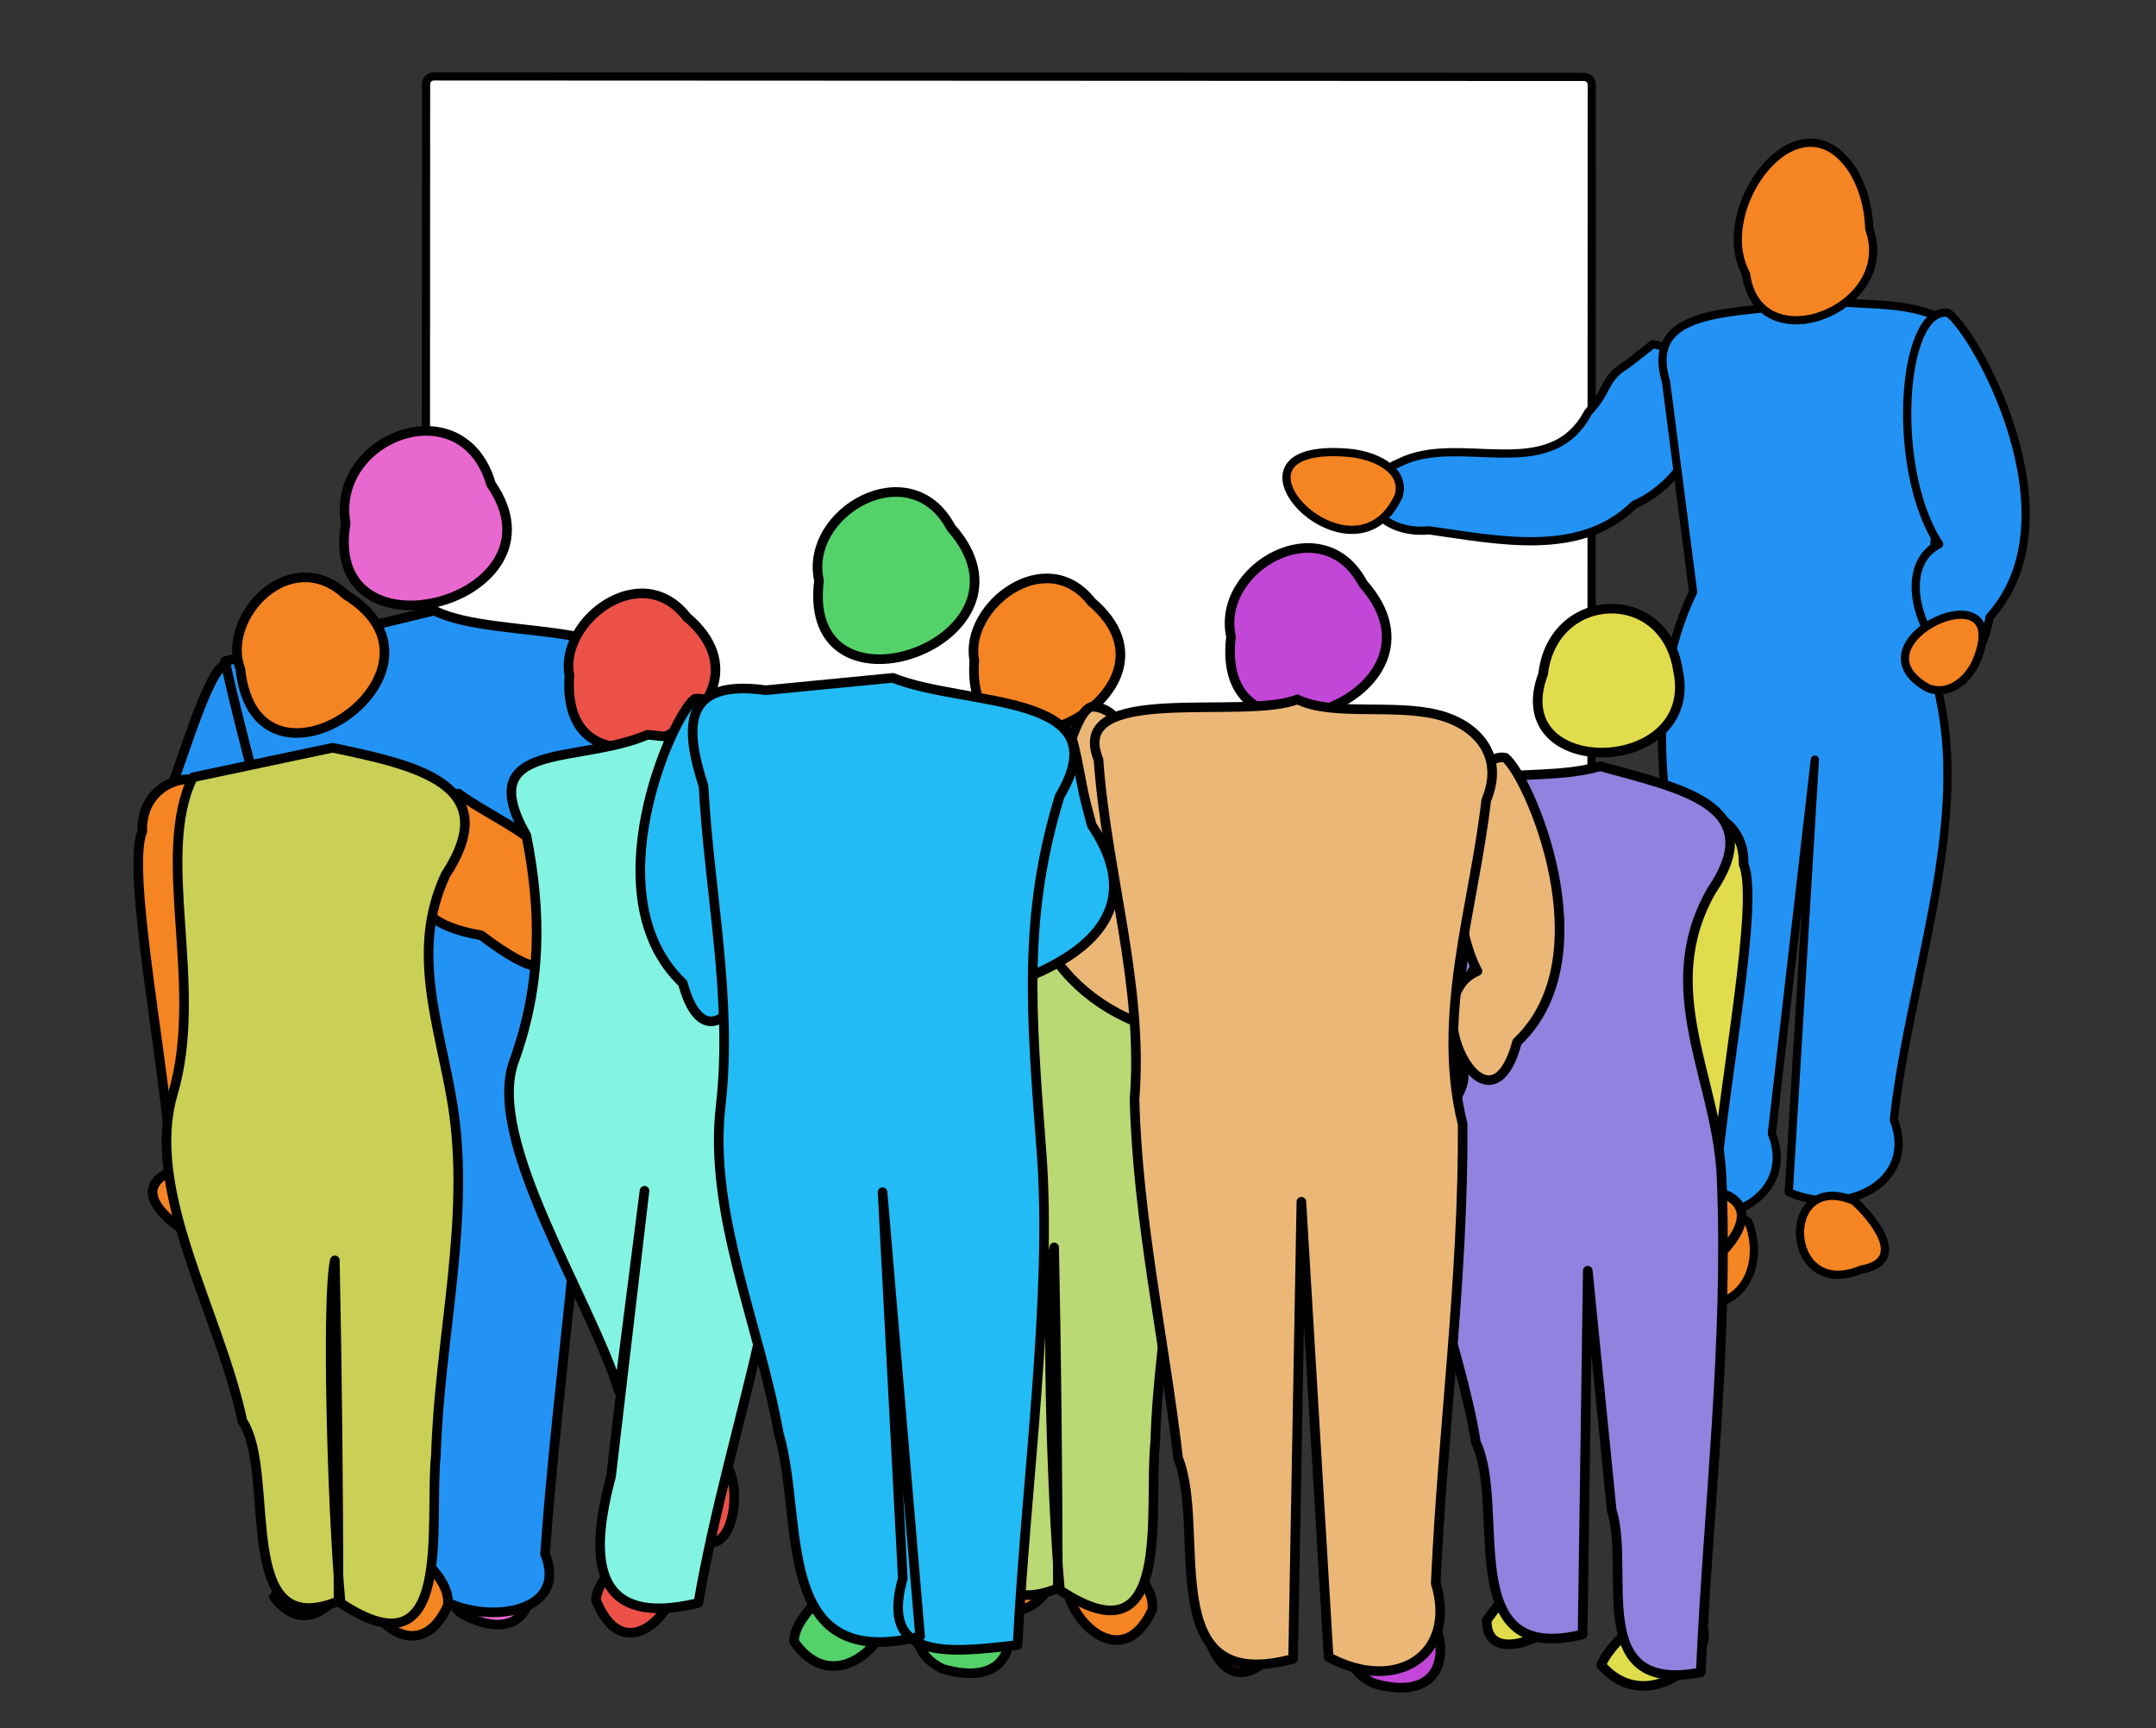 <?xml version="1.0" encoding="utf-8"?>
<!-- Generator: Adobe Illustrator 16.0.0, SVG Export Plug-In . SVG Version: 6.00 Build 0)  -->
<!DOCTYPE svg PUBLIC "-//W3C//DTD SVG 1.1//EN" "http://www.w3.org/Graphics/SVG/1.1/DTD/svg11.dtd">
<svg version="1.1"
	 id="svgTarget" xmlns:dc="http://purl.org/dc/elements/1.1/" xmlns:cc="http://creativecommons.org/ns#" xmlns:rdf="http://www.w3.org/1999/02/22-rdf-syntax-ns#" xmlns:svg="http://www.w3.org/2000/svg" xmlns:sodipodi="http://sodipodi.sourceforge.net/DTD/sodipodi-0.dtd" xmlns:inkscape="http://www.inkscape.org/namespaces/inkscape" sodipodi:docname="multicolourpresentation.svg" inkscape:version="0.91 r13725"
	 xmlns="http://www.w3.org/2000/svg" xmlns:xlink="http://www.w3.org/1999/xlink" x="0px" y="0px" width="449px" height="360px"
	 viewBox="425.5 20 449 360" enable-background="new 425.5 20 449 360" xml:space="preserve">
<rect x="425.5" y="20" width="449" height="360" fill="#333333" stroke="none"/>
<g id="layer1" transform="translate(200 -48.601)">
	<g id="g2581" transform="matrix(0.852 .073 -.073 0.852 2073.1 349.57)">
		
			<path id="rect3536" fill="#FFFFFF" stroke="#000000" stroke-width="2" stroke-linecap="round" stroke-linejoin="round" stroke-miterlimit="3.503" d="
			M-2073.948-133.401l279.14-23.791c1.033-0.089,1.942,0.684,2.03,1.726l18.796,220.529c0.089,1.04-0.677,1.956-1.709,2.045
			l-279.14,23.791c-1.033,0.087-1.942-0.686-2.03-1.726l-18.796-220.529C-2075.747-132.398-2074.981-133.314-2073.948-133.401z"/>
		<path id="rect2617" fill="#FFFFFF" d="M-2070.795-131.229c6.006,70.468,12.012,140.939,18.019,211.411l276.248-23.546
			c-6.006-70.469-12.012-140.938-18.019-211.41L-2070.795-131.229L-2070.795-131.229z M-2067.859-129.03
			c90.267-7.693,180.526-15.387,270.792-23.08c5.869,68.848,11.737,137.696,17.605,206.547
			c-90.267,7.693-180.529,15.388-270.794,23.08C-2056.126,8.67-2061.993-60.178-2067.859-129.03z"/>
		
			<path id="path2583" inkscape:connector-curvature="0" sodipodi:nodetypes="ccccccc" fill="#2293F5" stroke="#000000" stroke-width="2" stroke-linecap="round" stroke-linejoin="round" stroke-miterlimit="3.503" d="
			M-1772.554-93.764c19.557,1.633,16.282,29.869-1.197,39.346c-11.987,14.136-32.542,11.376-49.282,10.487
			c-12.589,2.396-21.815-8.871-8.571-15.806c13.896-8.609,36.885,2.42,44.745-16.132c4.759-5.972,2.807-8.406,8.619-12.582
			L-1772.554-93.764z"/>
		
			<path id="path2585" fill="#2293F5" stroke="#000000" stroke-width="2" stroke-linecap="round" stroke-linejoin="round" stroke-miterlimit="3.503" d="
			M-1734.345-108.146c-12.365,5.893-42.248,3.136-34.248,23.203c3.649,16.829,7.298,33.66,10.945,50.487
			c-5.814,15.254-5.819,31.416-3.082,47.023c3.134,34.266,6.27,68.53,9.405,102.79c14.779,5.372,31.234-5.743,24.046-20.028
			c0.887-30.546,1.773-61.093,2.66-91.642l2.66,105.525c14.789,5.056,31.076-5.307,23.991-19.766
			c0.828-34.219,11.904-71.564,2.571-102.681c-9.334-31.115-0.377-61.473-8.582-93.095c-9.701-3.4-20.302-0.611-30.365-1.824
			L-1734.345-108.146z"/>
		
			<path id="path2595" fill="#F58423" stroke="#000000" stroke-width="2" stroke-linecap="round" stroke-linejoin="round" stroke-miterlimit="3.503" d="
			M-1705.956,109.952c-18.943-6.181-15.083,26.126,3.221,16.53C-1691.25,123.48-1701.222,113.507-1705.956,109.952z"/>
		
			<path id="path2597" fill="#F58423" stroke="#000000" stroke-width="2" stroke-linecap="round" stroke-linejoin="round" stroke-miterlimit="3.503" d="
			M-1731.195,117.166c-15.164-7.397-32.734,18.481-11.901,21.145C-1729.594,139.172-1726.504,126.084-1731.195,117.166z"/>
		
			<path id="path2601" fill="#F58423" stroke="#000000" stroke-width="2" stroke-linecap="round" stroke-linejoin="round" stroke-miterlimit="3.503" d="
			M-1722.436-126.223c8.625,18.868-24.227,35.003-28.996,13.458c-9.934-15.099,8.804-45.512,23.362-27.835
			C-1724.919-136.587-1723.054-131.467-1722.436-126.223L-1722.436-126.223z"/>
		
			<path id="path2607" fill="#F58423" stroke="#000000" stroke-width="2" stroke-linecap="round" stroke-linejoin="round" stroke-miterlimit="3.503" d="
			M-1831.097-51.652c-8.928,25.288-48.512-9.25-13.217-9.425C-1838.027-61.133-1829.769-58.32-1831.097-51.652z"/>
		
			<path id="path2615" fill="#2293F5" stroke="#000000" stroke-width="2" stroke-linecap="round" stroke-linejoin="round" stroke-miterlimit="3.503" d="
			M-1701.682-107.533c-11.444-0.315-10.679,39.472,2.75,56.344c-15.638,9.759,11.202,45.646,13.76,16.638
			c19.957-26.263-9.81-69.597-16.511-72.985L-1701.682-107.533z"/>
		
			<path id="path2605" fill="#F58423" stroke="#000000" stroke-width="2" stroke-linecap="round" stroke-linejoin="round" stroke-miterlimit="3.503" d="
			M-1698.756-16.055c-20.858-9.438,18.833-31.72,11.355-7.722C-1688.712-19.5-1693.033-14.265-1698.756-16.055z"/>
	</g>
	<g id="g2593" transform="matrix(-1 0 0 1 -2984.9 291.26)">
		
			<path id="path2710" fill="#E1DC4C" stroke="#000000" stroke-width="2" stroke-linecap="round" stroke-linejoin="round" stroke-miterlimit="3.503" d="
			M-3563.412-53.531c21.446,19.424,14.536,43.705,6.472,67.857c-0.27,9.385-5.381,25.045-10.826,8.531
			c-1.837-21.335-9.017-57.791-5.742-65.532c-0.234-7.66,5.798-11.159,10.097-10.854V-53.531z"/>
		
			<path id="path2610" fill="#F58423" stroke="#000000" stroke-width="2" stroke-linecap="round" stroke-linejoin="round" stroke-miterlimit="3.503" d="
			M-3297.845,90.893c-20.821-3.167,1.661,29.003,9.067,10.663C-3291.802,98.001-3294.823,94.447-3297.845,90.893z"/>
		
			<path id="path2656" fill="#E968D0" stroke="#000000" stroke-width="2" stroke-linecap="round" stroke-linejoin="round" stroke-miterlimit="3.503" d="
			M-3306.372,100.657c-19.205-6.185-19.205,23.261-0.268,12.805C-3302.25,110.919-3306.994,104.453-3306.372,100.657z"/>
		
			<path id="path2692" fill="#2293F5" stroke="#000000" stroke-width="2" stroke-linecap="round" stroke-linejoin="round" stroke-miterlimit="3.503" d="
			M-3257.874-84.076c-9.725,3.706-10.598,28.559-7.687,43.192c-16.968-2.172-28.936,9.822-18.667,22.931
			c23.282,2.08,45.303-17.543,39.228-37.625c-3.89-10.291-9.649-30.211-12.874-28.496V-84.076z"/>
		
			<path id="path2600" fill="#F58423" stroke="#000000" stroke-width="2" stroke-linecap="round" stroke-linejoin="round" stroke-miterlimit="3.503" d="
			M-3250.129-60.338c-21.449,19.425-14.536,43.706-6.474,67.858c0.271,9.384,5.383,25.045,10.828,8.532
			c1.837-21.337,9.017-57.791,5.741-65.533C-3239.797-57.14-3245.831-60.639-3250.129-60.338L-3250.129-60.338z"/>
		
			<path id="path2654" fill="#2293F5" stroke="#000000" stroke-width="2" stroke-linecap="round" stroke-linejoin="round" stroke-miterlimit="3.503" d="
			M-3342.003-83.381c8.818-0.963,12.21,23.969,3.981,38.67c14.58,8.421,39.342,16.838,17.704,31.466
			c-19.913-8.547-35.91-23.327-30.708-44.667C-3350.783-67.53-3345.661-75.994-3342.003-83.381L-3342.003-83.381z"/>
		
			<path id="path2638" fill="#2293F5" stroke="#000000" stroke-width="2" stroke-linecap="round" stroke-linejoin="round" stroke-miterlimit="3.503" d="
			M-3300.858-95.487c-13.216,6.735-49.002,0.697-41.227,19.341c4.988,20.569,12.481,41.181,8.604,62.405
			c0.694,38.339,6.793,76.471,9.579,114.737c-7.532,18.521,34.094,14.445,24.933-2.413c0.399-28.496,0.8-56.992,1.2-85.488
			l0.099,91.201c10.022-6.244,8.542-27.111,12.796-38.434c5.794-31.924,14.442-63.613,14.75-96.055
			c3.138-18.425,8.885-36.439,12.85-54.748L-3300.858-95.487L-3300.858-95.487z"/>
		
			<path id="path2632" fill="#EB5147" stroke="#000000" stroke-width="2" stroke-linecap="round" stroke-linejoin="round" stroke-miterlimit="3.503" d="
			M-3328.979-81.994c2.246,31.037-47.21,7.141-24.416-12.175C-3343.905-106.385-3326.838-93.265-3328.979-81.994L-3328.979-81.994z"
			/>
		
			<path id="path2674" fill="#F58423" stroke="#000000" stroke-width="2" stroke-linecap="round" stroke-linejoin="round" stroke-miterlimit="3.503" d="
			M-3342.198-44.053c11.97-20.383,26.565,17.494,1.651,5.234l-1.526-2.359L-3342.198-44.053L-3342.198-44.053z"/>
		
			<path id="path2652" fill="#E968D0" stroke="#000000" stroke-width="2" stroke-linecap="round" stroke-linejoin="round" stroke-miterlimit="3.503" d="
			M-3282.396-113.697c5.133,30.098-47.04,16.148-30.274-8.111C-3306.731-142.169-3279.23-131.588-3282.396-113.697z"/>
		
			<path id="path2612" fill="#EB5147" stroke="#000000" stroke-width="2" stroke-linecap="round" stroke-linejoin="round" stroke-miterlimit="3.503" d="
			M-3350.177,86.287c-17.674-21.909-16.44,25.479-2.702,8.734C-3351.978,92.11-3351.078,89.199-3350.177,86.287z"/>
		
			<path id="path2630" fill="#EB5147" stroke="#000000" stroke-width="2" stroke-linecap="round" stroke-linejoin="round" stroke-miterlimit="3.503" d="
			M-3340.79,99.016c-23.533-4.605-2.43,33.479,6.287,11.556C-3334.953,106.135-3339.582,103.235-3340.79,99.016z"/>
		
			<path id="path2604" fill="#F58423" stroke="#000000" stroke-width="2" stroke-linecap="round" stroke-linejoin="round" stroke-miterlimit="3.503" d="
			M-3305.864-57.377c6.448,12.722,17.244,25.72-4.763,29.547c-10.527,7.93-17.981,10.886-14.81-4.093
			C-3330.258-46.658-3316.507-49.689-3305.864-57.377L-3305.864-57.377z"/>
		
			<path id="path2628" fill="#83F4E2" stroke="#000000" stroke-width="2" stroke-linecap="round" stroke-linejoin="round" stroke-miterlimit="3.503" d="
			M-3345.249-69.622c-15.629,1.786-36.66,0.041-25.813,19.145c4.62,18.415-1.354,33.784-3.203,51.685
			c-3.562,34.45,12.161,73.355,18.428,110.001c23.512,5.695,22.156-11.384,18.179-26.383c-2.32-19.821-4.643-39.646-6.964-59.466
			l5.322,41.74c6.307-20.029,27.801-52.264,21.865-68.684c-5.802-16.053-5.762-31.029-2.584-47.051
			c11.291-19.961-10.568-14.721-25.229-20.982L-3345.249-69.622L-3345.249-69.622z"/>
		
			<path id="path2636" fill="#F58423" stroke="#000000" stroke-width="2" stroke-linecap="round" stroke-linejoin="round" stroke-miterlimit="3.503" d="
			M-3371.336-66.765c2.344,14.01,12.436,43.941-14.146,40.116C-3389.883-42.478-3386.737-56.592-3371.336-66.765z"/>
		
			<path id="path2708" fill="#22BBF5" stroke="#000000" stroke-width="2" stroke-linecap="round" stroke-linejoin="round" stroke-miterlimit="3.503" d="
			M-3355.065-77.093c-8.749-1.7-13.736,29.544-5.78,44.457c-13.383,5.652,2.211,37.157,8.241,14.772
			c19.013-18.025,2.213-55.732-2.461-59.232V-77.093z"/>
		
			<path id="path2680" fill="#F58423" stroke="#000000" stroke-width="2" stroke-linecap="round" stroke-linejoin="round" stroke-miterlimit="3.503" d="
			M-3445.256,102.819c26.752-8.44,4.544,30.958-5.125,9.794C-3450.77,108.742-3447.721,105.617-3445.256,102.819z"/>
		
			<path id="path2660" fill="#53D269" stroke="#000000" stroke-width="2" stroke-linecap="round" stroke-linejoin="round" stroke-miterlimit="3.503" d="
			M-3399.849,103.637c-19.649-8.611-31.506,28.421-6.864,21.308C-3397.802,120.707-3401.893,110.778-3399.849,103.637z"/>
		
			<path id="path2682" fill="#F58423" stroke="#000000" stroke-width="2" stroke-linecap="round" stroke-linejoin="round" stroke-miterlimit="3.503" d="
			M-3419.952,99.345c-20.712-7.045-6.186,23.913,4.552,9.552C-3417.957,106.156-3418.356,102.498-3419.952,99.345z"/>
		
			<path id="path2626" fill="#F58423" stroke="#000000" stroke-width="2" stroke-linecap="round" stroke-linejoin="round" stroke-miterlimit="3.503" d="
			M-3400.005-63.196c-3.869,9.682-7.269,38.569,12.414,27.183C-3369.31-44.756-3395.852-64.068-3400.005-63.196z"/>
		
			<path id="path2678" fill="#BAD873" stroke="#000000" stroke-width="2" stroke-linecap="round" stroke-linejoin="round" stroke-miterlimit="3.503" d="
			M-3429.455-69.603c-17.921,3.72-35.764,7.773-23.524,26.483c7.466,15.997,1.168,31.466-1.463,47.779
			c-3.841,23.839,2.781,48.712,3.456,73.07c1.521,14.022-3.986,46.63,19.855,30.804c1.849-20.798,2.925-63.841,1.2-71.374
			c-0.492,23.659-0.726,47.323-0.775,70.988c22.054,8.978,12.779-26.669,20.014-37.479c4.822-22.764,20.486-47.856,14.467-68.29
			c-6.587-22.355,3.876-49.495-4.145-65.828c-9.695-2.052-19.389-4.104-29.085-6.156V-69.603z"/>
		
			<path id="path2684" fill="#F58423" stroke="#000000" stroke-width="2" stroke-linecap="round" stroke-linejoin="round" stroke-miterlimit="3.503" d="
			M-3413.303-85.111c2.245,31.036-47.211,7.141-24.418-12.175C-3428.229-109.501-3411.164-96.382-3413.303-85.111z"/>
		
			<path id="path2690" fill="#F58423" stroke="#000000" stroke-width="2" stroke-linecap="round" stroke-linejoin="round" stroke-miterlimit="3.503" d="
			M-3386.746-40.746c8.213-21.813,29.329,13.54,2.558,4.934l-1.925-2.114L-3386.746-40.746L-3386.746-40.746L-3386.746-40.746z"/>
		
			<path id="path2618" fill="#E1DC4C" stroke="#000000" stroke-width="2" stroke-linecap="round" stroke-linejoin="round" stroke-miterlimit="3.503" d="
			M-3552.071,113.017c-27.822-4.309-5.134,26.558,8.211,11.12C-3545.614,119.839-3550.145,117.221-3552.071,113.017z"/>
		
			<path id="path2620" fill="#E1DC4C" stroke="#000000" stroke-width="2" stroke-linecap="round" stroke-linejoin="round" stroke-miterlimit="3.503" d="
			M-3527.469,104.865c-31.271-1.74,7.73,26.033,7.443,9.922L-3527.469,104.865z"/>
		
			<path id="path2658" fill="#53D269" stroke="#000000" stroke-width="2" stroke-linecap="round" stroke-linejoin="round" stroke-miterlimit="3.503" d="
			M-3383.578,105.929c-26.225-5.942-4.945,31.721,7.823,13.308C-3375.956,113.945-3381.926,110.763-3383.578,105.929z"/>
		
			<path id="path2662" fill="#C347D7" stroke="#000000" stroke-width="2" stroke-linecap="round" stroke-linejoin="round" stroke-miterlimit="3.503" d="
			M-3464.891,109.492c-26.125-5.977-5.185,30.179,2.479,9.976C-3463.239,116.144-3464.065,112.819-3464.891,109.492z"/>
		
			<path id="path2702" fill="#C347D7" stroke="#000000" stroke-width="2" stroke-linecap="round" stroke-linejoin="round" stroke-miterlimit="3.503" d="
			M-3489.609,106.647c-19.649-8.609-31.506,28.425-6.864,21.31C-3487.561,123.72-3491.653,113.788-3489.609,106.647z"/>
		
			<path id="path2704" fill="#F58423" stroke="#000000" stroke-width="2" stroke-linecap="round" stroke-linejoin="round" stroke-miterlimit="3.503" d="
			M-3298.549,101.937c26.753-8.441,4.546,30.957-5.125,9.795C-3304.063,107.861-3301.014,104.735-3298.549,101.937z"/>
		
			<path id="path2706" fill="#F58423" stroke="#000000" stroke-width="2" stroke-linecap="round" stroke-linejoin="round" stroke-miterlimit="3.503" d="
			M-3271.992,100.4c-20.712-7.046-6.185,23.911,4.551,9.552C-3269.999,107.209-3270.398,103.551-3271.992,100.4z"/>
		
			<path id="path2598" fill="#F58423" stroke="#000000" stroke-width="2" stroke-linecap="round" stroke-linejoin="round" stroke-miterlimit="3.503" d="
			M-3378.415-26.799c14.774,19.209-33.635,15.182-10.431-0.727C-3385.645-29.099-3381.206-29.183-3378.415-26.799z"/>
		
			<path id="path2606" fill="#F58423" stroke="#000000" stroke-width="2" stroke-linecap="round" stroke-linejoin="round" stroke-miterlimit="3.503" d="
			M-3254.783,32.867c-16.035-18.031,28.727-14.533,6.036,0.779l-3.037,0.285L-3254.783,32.867L-3254.783,32.867L-3254.783,32.867z"
			/>
		
			<path id="path2608" fill="#F58423" stroke="#000000" stroke-width="2" stroke-linecap="round" stroke-linejoin="round" stroke-miterlimit="3.503" d="
			M-3569.553,37.566c-16.033-18.028,28.727-14.532,6.037,0.78l-3.036,0.285L-3569.553,37.566L-3569.553,37.566L-3569.553,37.566z"/>
		
			<path id="path2616" fill="#9082DE" stroke="#000000" stroke-width="2" stroke-linecap="round" stroke-linejoin="round" stroke-miterlimit="3.503" d="
			M-3543.661-63.064c-16.357,4.602-35.442,7.92-23.122,26.004c11.703,20.649-1.259,38.928-2.147,59.68
			c-1.458,34.082,2.79,68.703,4.342,103.045c24.05,4.69,14.512-21.025,18.538-33.741c1.661-16.639,3.323-33.276,4.985-49.917
			c0.36,25.25,0.72,50.503,1.078,75.756c26.881,6.638,15.713-26.23,22.219-40.006c3.43-21.481,14.633-44.332,10.291-64.447
			c-4.229-19.584-10.877-38.402-7.022-58.439c8.573-21.621-13.501-13.365-29.163-17.935L-3543.661-63.064z"/>
		
			<path id="path2622" inkscape:connector-curvature="0" sodipodi:nodetypes="ccccc" fill="#F58423" stroke="#000000" stroke-width="2" stroke-linecap="round" stroke-linejoin="round" stroke-miterlimit="3.503" d="
			M-3514.628-66.041c-11.153,8.976,0.464,40.701,25.011,35.715c22.188-9.488-7.482-37.615-14.084-42.555l-6.926-0.291
			L-3514.628-66.041z"/>
		
			<path id="path2624" fill="#E1DC4C" stroke="#000000" stroke-width="2" stroke-linecap="round" stroke-linejoin="round" stroke-miterlimit="3.503" d="
			M-3531.772-82.297c8.453,22.416-32.934,21.549-28.066-0.8C-3557.116-100.726-3533.794-99.839-3531.772-82.297z"/>
		
			<path id="path2644" fill="#EBB777" stroke="#000000" stroke-width="2" stroke-linecap="round" stroke-linejoin="round" stroke-miterlimit="3.503" d="
			M-3437.981-75.468c-11.859,0.616-11.798,30.937-8.891,45.566c-16.965-2.172-28.934,9.823-18.667,22.93
			c23.286,2.083,45.304-17.542,39.23-37.624c-3.891-10.291-7.383-30.686-11.675-30.872H-3437.981z"/>
		
			<path id="path2648" fill="#C347D7" stroke="#000000" stroke-width="2" stroke-linecap="round" stroke-linejoin="round" stroke-miterlimit="3.503" d="
			M-3466.768-90.063c3.865,31.127-48.338,12.412-27.48-11.051C-3485.828-117.048-3463.586-104.43-3466.768-90.063z"/>
		
			<path id="path2650" fill="#53D269" stroke="#000000" stroke-width="2" stroke-linecap="round" stroke-linejoin="round" stroke-miterlimit="3.503" d="
			M-3380.958-101.723c3.866,31.127-48.337,12.412-27.48-11.05C-3400.017-128.707-3377.776-116.09-3380.958-101.723z"/>
		
			<path id="path2664" fill="#F58423" stroke="#000000" stroke-width="2" stroke-linecap="round" stroke-linejoin="round" stroke-miterlimit="3.503" d="
			M-3496.298,4.328c-5.845,22.703-35.312-11.771-6.466-7.331C-3499.296-1.968-3496.219,0.884-3496.298,4.328z"/>
		
			<path id="path2666" fill="#F58423" stroke="#000000" stroke-width="2" stroke-linecap="round" stroke-linejoin="round" stroke-miterlimit="3.503" d="
			M-3463.365-17.93c-5.847,22.701-35.312-11.771-6.466-7.331C-3466.365-24.226-3463.286-21.375-3463.365-17.93z"/>
		
			<path id="path2668" fill="#F58423" stroke="#000000" stroke-width="2" stroke-linecap="round" stroke-linejoin="round" stroke-miterlimit="3.503" d="
			M-3384.868-18.993c-5.848,22.702-35.312-11.771-6.466-7.331C-3387.867-25.291-3384.791-22.438-3384.868-18.993z"/>
		
			<path id="path2676" fill="#F58423" stroke="#000000" stroke-width="2" stroke-linecap="round" stroke-linejoin="round" stroke-miterlimit="3.503" d="
			M-3531.184-18.055c9.899-21.247,28.197,15.333,2.164,5.084l-1.755-2.229L-3531.184-18.055L-3531.184-18.055z"/>
		
			<path id="path2686" fill="#22BBF5" stroke="#000000" stroke-width="2" stroke-linecap="round" stroke-linejoin="round" stroke-miterlimit="3.503" d="
			M-3432.584-70.562c6.768,0.655,18.268,20.189,9.924,32.877c13.588,4.532,37.789,12.59,16.65,24.021
			c-20.932-4.486-47.08-14.329-31.752-37.12c0.271-1.038,0.544-2.077,0.814-3.116c0.129-0.484,0.256-0.969,0.381-1.453
			c1.328-5.068,2.388-14.537,3.982-15.207V-70.562z"/>
		
			<path id="path2696" fill="#CACF55" stroke="#000000" stroke-width="2" stroke-linecap="round" stroke-linejoin="round" stroke-miterlimit="3.503" d="
			M-3279.659-66.91c-17.92,3.72-35.762,7.773-23.523,26.484c7.466,15.998,1.168,31.465-1.463,47.779
			c-3.84,23.842,2.78,48.713,3.457,73.07c1.52,14.023-3.988,46.628,19.854,30.806c1.849-20.799,2.925-63.842,1.2-71.376
			c-0.491,23.662-0.725,47.323-0.774,70.987c22.052,8.978,12.777-26.669,20.013-37.478c4.822-22.763,20.485-47.855,14.467-68.289
			c-6.586-22.355,3.875-49.496-4.145-65.828C-3260.268-62.806-3269.965-64.858-3279.659-66.91L-3279.659-66.91z"/>
		
			<path id="path2698" fill="#F58423" stroke="#000000" stroke-width="2" stroke-linecap="round" stroke-linejoin="round" stroke-miterlimit="3.503" d="
			M-3260.455-83.322c-3.253,30.966-47.884,0.438-21.969-15.444C-3270.899-109.5-3256.355-94.153-3260.455-83.322z"/>
		
			<path id="path2596" fill="#22BBF5" stroke="#000000" stroke-width="2" stroke-linecap="round" stroke-linejoin="round" stroke-miterlimit="3.503" d="
			M-3396.33-81.471c-15.28,6.14-47.789,2.827-34.748,24.672c7.62,24.84,6.003,44.701,3.767,74.23
			c-2.235,29.529,3.222,68.369,4.997,102.542c14.396,1.68,28.793,3.357,23.9-13.884c1.405-26.808,2.809-53.615,4.214-80.426
			c-2.606,30.842-5.215,61.684-7.822,92.528c30.914,7.7,24.09-24.458,29.444-42.276c4.034-22.711,14.679-45.894,12.101-68.133
			c-2.58-22.238,2.385-44.485,3.558-66.676c4.016-12.473,4.346-22.385-12.996-20.006
			C-3378.718-79.756-3387.522-80.613-3396.33-81.471L-3396.33-81.471z"/>
		
			<path id="path2642" fill="#EBB777" stroke="#000000" stroke-width="2" stroke-linecap="round" stroke-linejoin="round" stroke-miterlimit="3.503" d="
			M-3523.87-64.842c8.749-1.7,13.735,29.543,5.781,44.458c13.383,5.652-2.214,37.155-8.244,14.771
			c-19.012-18.024-2.213-55.731,2.462-59.231L-3523.87-64.842L-3523.87-64.842z"/>
		
			<path id="path2640" inkscape:connector-curvature="0" sodipodi:nodetypes="csccccccccccc" fill="#EBB777" stroke="#000000" stroke-width="2" stroke-linecap="round" stroke-linejoin="round" stroke-miterlimit="3.503" d="
			M-3480.575-76.992c-7.296,3.58-19.855,0.872-29.231,3.201c-8.14,2.021-14.03,8.519-10.106,17.824
			c2.576,22.465,10.508,44.994,4.905,67.473c-0.2,31.875,4.179,63.725,5.609,95.604c-4.527,14.887,8.146,23.039,22.305,15.388
			c1.89-31.619,3.782-63.235,5.672-94.853c0.576,31.734,1.153,63.471,1.729,95.208c29.191,7.889,17.848-26.716,23.943-41.794
			c2.907-24.901,8.466-49.896,9.076-74.807c-1.928-23.705,5.836-47.093,7.508-70.706c6.623-16.246-30.299-8.067-41.409-12.536
			L-3480.575-76.992z"/>
	</g>
</g>
</svg>

